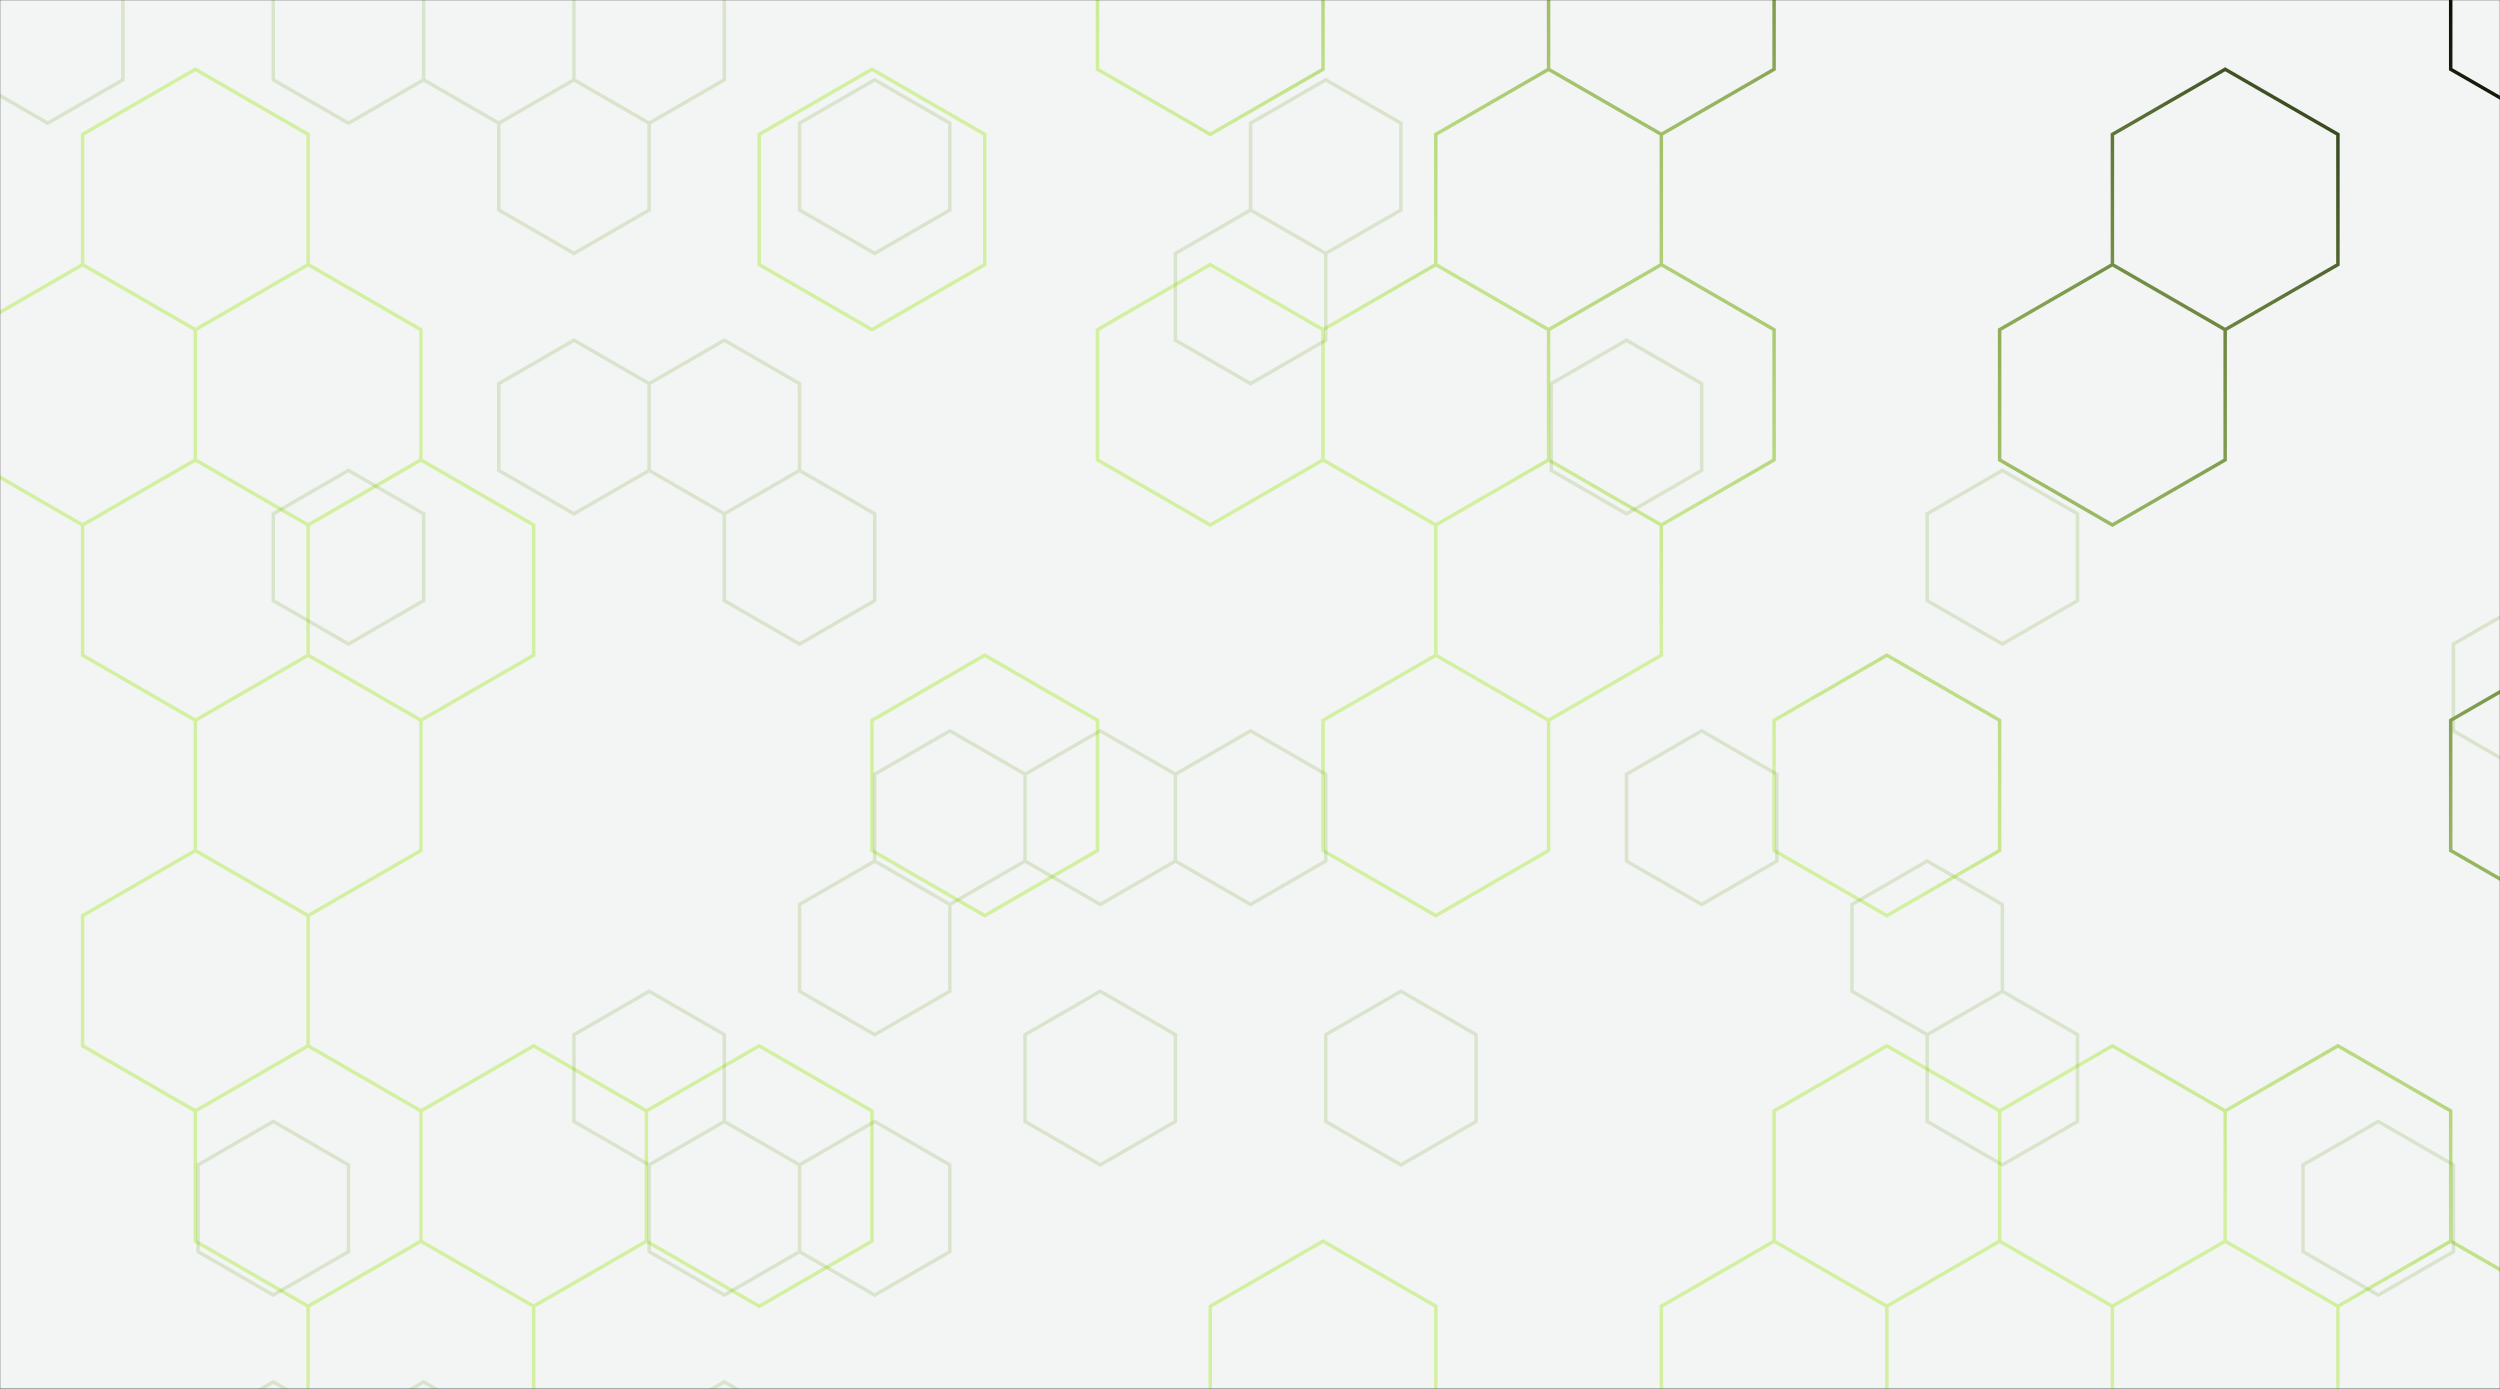 <svg xmlns="http://www.w3.org/2000/svg" version="1.1" xmlns:xlink="http://www.w3.org/1999/xlink" xmlns:svgjs="http://svgjs.com/svgjs" width="1440" height="800" preserveAspectRatio="none" viewBox="0 0 1440 800"><rect x="0" y="0" width="1440" height="800" fill="#333333" stroke="none"/><g mask="url(&quot;#SvgjsMask4090&quot;)" fill="none"><rect width="1440" height="800" x="0" y="0" fill="rgba(243, 244, 244, 1)"></rect><path d="M112.52 39.9L177.48 77.4L177.48 152.4L112.52 189.9L47.57 152.4L47.57 77.4zM47.57 152.4L112.52 189.9L112.52 264.9L47.57 302.4L-17.38 264.9L-17.38 189.9zM112.52 264.9L177.48 302.4L177.48 377.4L112.52 414.9L47.57 377.4L47.57 302.4zM112.52 489.9L177.48 527.4L177.48 602.4L112.52 639.9L47.57 602.4L47.57 527.4zM177.48 152.4L242.43 189.9L242.43 264.9L177.48 302.4L112.52 264.9L112.52 189.9zM242.43 264.9L307.38 302.4L307.38 377.4L242.43 414.9L177.48 377.4L177.48 302.4zM177.48 377.4L242.43 414.9L242.43 489.9L177.48 527.4L112.52 489.9L112.52 414.9zM177.48 602.4L242.43 639.9L242.43 714.9L177.48 752.4L112.52 714.9L112.52 639.9zM242.43 714.9L307.38 752.4L307.38 827.4L242.43 864.9L177.48 827.4L177.48 752.4zM307.38 602.4L372.34 639.9L372.34 714.9L307.38 752.4L242.43 714.9L242.43 639.9zM502.25 39.9L567.2 77.4L567.2 152.4L502.25 189.9L437.29 152.4L437.29 77.4zM437.29 602.4L502.25 639.9L502.25 714.9L437.29 752.4L372.34 714.9L372.34 639.9zM567.2 377.4L632.15 414.9L632.15 489.9L567.2 527.4L502.25 489.9L502.25 414.9zM697.11 -72.6L762.06 -35.1L762.06 39.9L697.11 77.4L632.15 39.9L632.15 -35.1zM697.11 152.4L762.06 189.9L762.06 264.9L697.11 302.4L632.15 264.9L632.15 189.9zM762.06 714.9L827.02 752.4L827.02 827.4L762.06 864.9L697.11 827.4L697.11 752.4zM891.97 39.9L956.92 77.4L956.92 152.4L891.97 189.9L827.01 152.4L827.01 77.4zM827.01 152.4L891.97 189.9L891.97 264.9L827.01 302.4L762.06 264.9L762.06 189.9zM891.97 264.9L956.92 302.4L956.92 377.4L891.97 414.9L827.01 377.4L827.01 302.4zM827.01 377.4L891.97 414.9L891.97 489.9L827.01 527.4L762.06 489.9L762.06 414.9zM956.92 -72.6L1021.88 -35.1L1021.88 39.9L956.92 77.4L891.97 39.9L891.97 -35.1zM956.92 152.4L1021.88 189.9L1021.88 264.9L956.92 302.4L891.97 264.9L891.97 189.9zM1021.88 714.9L1086.83 752.4L1086.83 827.4L1021.88 864.9L956.92 827.4L956.92 752.4zM1086.83 377.4L1151.78 414.9L1151.78 489.9L1086.83 527.4L1021.88 489.9L1021.88 414.9zM1086.83 602.4L1151.78 639.9L1151.78 714.9L1086.83 752.4L1021.88 714.9L1021.88 639.9zM1151.78 714.9L1216.74 752.4L1216.74 827.4L1151.78 864.9L1086.83 827.4L1086.83 752.4zM1281.69 39.9L1346.64 77.4L1346.64 152.4L1281.69 189.9L1216.74 152.4L1216.74 77.4zM1216.74 152.4L1281.69 189.9L1281.69 264.9L1216.74 302.4L1151.78 264.9L1151.78 189.9zM1216.74 602.4L1281.69 639.9L1281.69 714.9L1216.74 752.4L1151.78 714.9L1151.78 639.9zM1281.69 714.9L1346.64 752.4L1346.64 827.4L1281.69 864.9L1216.74 827.4L1216.74 752.4zM1346.64 602.4L1411.6 639.9L1411.6 714.9L1346.64 752.4L1281.69 714.9L1281.69 639.9zM1411.6 714.9L1476.55 752.4L1476.55 827.4L1411.6 864.9L1346.64 827.4L1346.64 752.4zM1476.55 -72.6L1541.51 -35.1L1541.51 39.9L1476.55 77.4L1411.6 39.9L1411.6 -35.1zM1541.51 264.9L1606.46 302.4L1606.46 377.4L1541.51 414.9L1476.55 377.4L1476.55 302.4zM1476.55 377.4L1541.51 414.9L1541.51 489.9L1476.55 527.4L1411.6 489.9L1411.6 414.9zM1541.51 489.9L1606.46 527.4L1606.46 602.4L1541.51 639.9L1476.55 602.4L1476.55 527.4z" stroke="url(#SvgjsLinearGradient4091)" stroke-width="2"></path><path d="M27.49 -29.04L70.79 -4.04L70.79 45.96L27.49 70.96L-15.81 45.96L-15.81 -4.04zM157.4 645.96L200.7 670.96L200.7 720.96L157.4 745.96L114.09 720.96L114.09 670.96zM157.4 795.96L200.7 820.96L200.7 870.96L157.4 895.96L114.09 870.96L114.09 820.96zM200.7 -29.04L244 -4.04L244 45.96L200.7 70.96L157.4 45.96L157.4 -4.04zM200.7 270.96L244 295.96L244 345.96L200.7 370.96L157.4 345.96L157.4 295.96zM244 795.96L287.31 820.96L287.31 870.96L244 895.96L200.7 870.96L200.7 820.96zM287.31 -29.04L330.61 -4.04L330.61 45.96L287.31 70.96L244 45.96L244 -4.04zM330.61 45.96L373.91 70.96L373.91 120.96L330.61 145.96L287.31 120.96L287.31 70.96zM330.61 195.96L373.91 220.96L373.91 270.96L330.61 295.96L287.31 270.96L287.31 220.96zM373.91 -29.04L417.21 -4.04L417.21 45.96L373.91 70.96L330.61 45.96L330.61 -4.04zM417.21 195.96L460.52 220.96L460.52 270.96L417.21 295.96L373.91 270.96L373.91 220.96zM373.91 570.96L417.21 595.96L417.21 645.96L373.91 670.96L330.61 645.96L330.61 595.96zM417.21 645.96L460.52 670.96L460.52 720.96L417.21 745.96L373.91 720.96L373.91 670.96zM417.21 795.96L460.52 820.96L460.52 870.96L417.21 895.96L373.91 870.96L373.91 820.96zM503.82 45.96L547.12 70.96L547.12 120.96L503.82 145.96L460.52 120.96L460.52 70.96zM460.52 270.96L503.82 295.96L503.82 345.96L460.52 370.96L417.21 345.96L417.21 295.96zM503.82 495.96L547.12 520.96L547.12 570.96L503.82 595.96L460.52 570.96L460.52 520.96zM503.82 645.96L547.12 670.96L547.12 720.96L503.82 745.96L460.52 720.96L460.52 670.96zM547.12 420.96L590.42 445.96L590.42 495.96L547.12 520.96L503.82 495.96L503.82 445.96zM633.73 420.96L677.03 445.96L677.03 495.96L633.73 520.96L590.42 495.96L590.42 445.96zM633.73 570.96L677.03 595.96L677.03 645.96L633.73 670.96L590.42 645.96L590.42 595.96zM763.63 45.96L806.94 70.96L806.94 120.96L763.63 145.96L720.33 120.96L720.33 70.96zM720.33 120.96L763.63 145.96L763.63 195.96L720.33 220.96L677.03 195.96L677.03 145.96zM720.33 420.96L763.63 445.96L763.63 495.96L720.33 520.96L677.03 495.96L677.03 445.96zM806.94 570.96L850.24 595.96L850.24 645.96L806.94 670.96L763.63 645.96L763.63 595.96zM936.84 195.96L980.15 220.96L980.15 270.96L936.84 295.96L893.54 270.96L893.54 220.96zM980.15 420.96L1023.45 445.96L1023.45 495.96L980.15 520.96L936.84 495.96L936.84 445.96zM1110.05 495.96L1153.36 520.96L1153.36 570.96L1110.05 595.96L1066.75 570.96L1066.75 520.96zM1153.36 270.96L1196.66 295.96L1196.66 345.96L1153.36 370.96L1110.05 345.96L1110.05 295.96zM1153.36 570.96L1196.66 595.96L1196.66 645.96L1153.36 670.96L1110.05 645.96L1110.05 595.96zM1369.87 645.96L1413.17 670.96L1413.17 720.96L1369.87 745.96L1326.57 720.96L1326.57 670.96zM1456.47 345.96L1499.78 370.96L1499.78 420.96L1456.47 445.96L1413.17 420.96L1413.17 370.96z" stroke="rgba(110, 169, 42, 0.2)" stroke-width="2"></path></g><defs><mask id="SvgjsMask4090"><rect width="1440" height="800" fill="#ffffff"></rect></mask><linearGradient x1="1280.016" y1="-160" x2="159.984" y2="960" gradientUnits="userSpaceOnUse" id="SvgjsLinearGradient4091"><stop stop-color="rgba(0, 0, 0, 1)" offset="0"></stop><stop stop-color="rgba(148, 232, 0, 0.35)" offset="0.38"></stop></linearGradient></defs></svg>